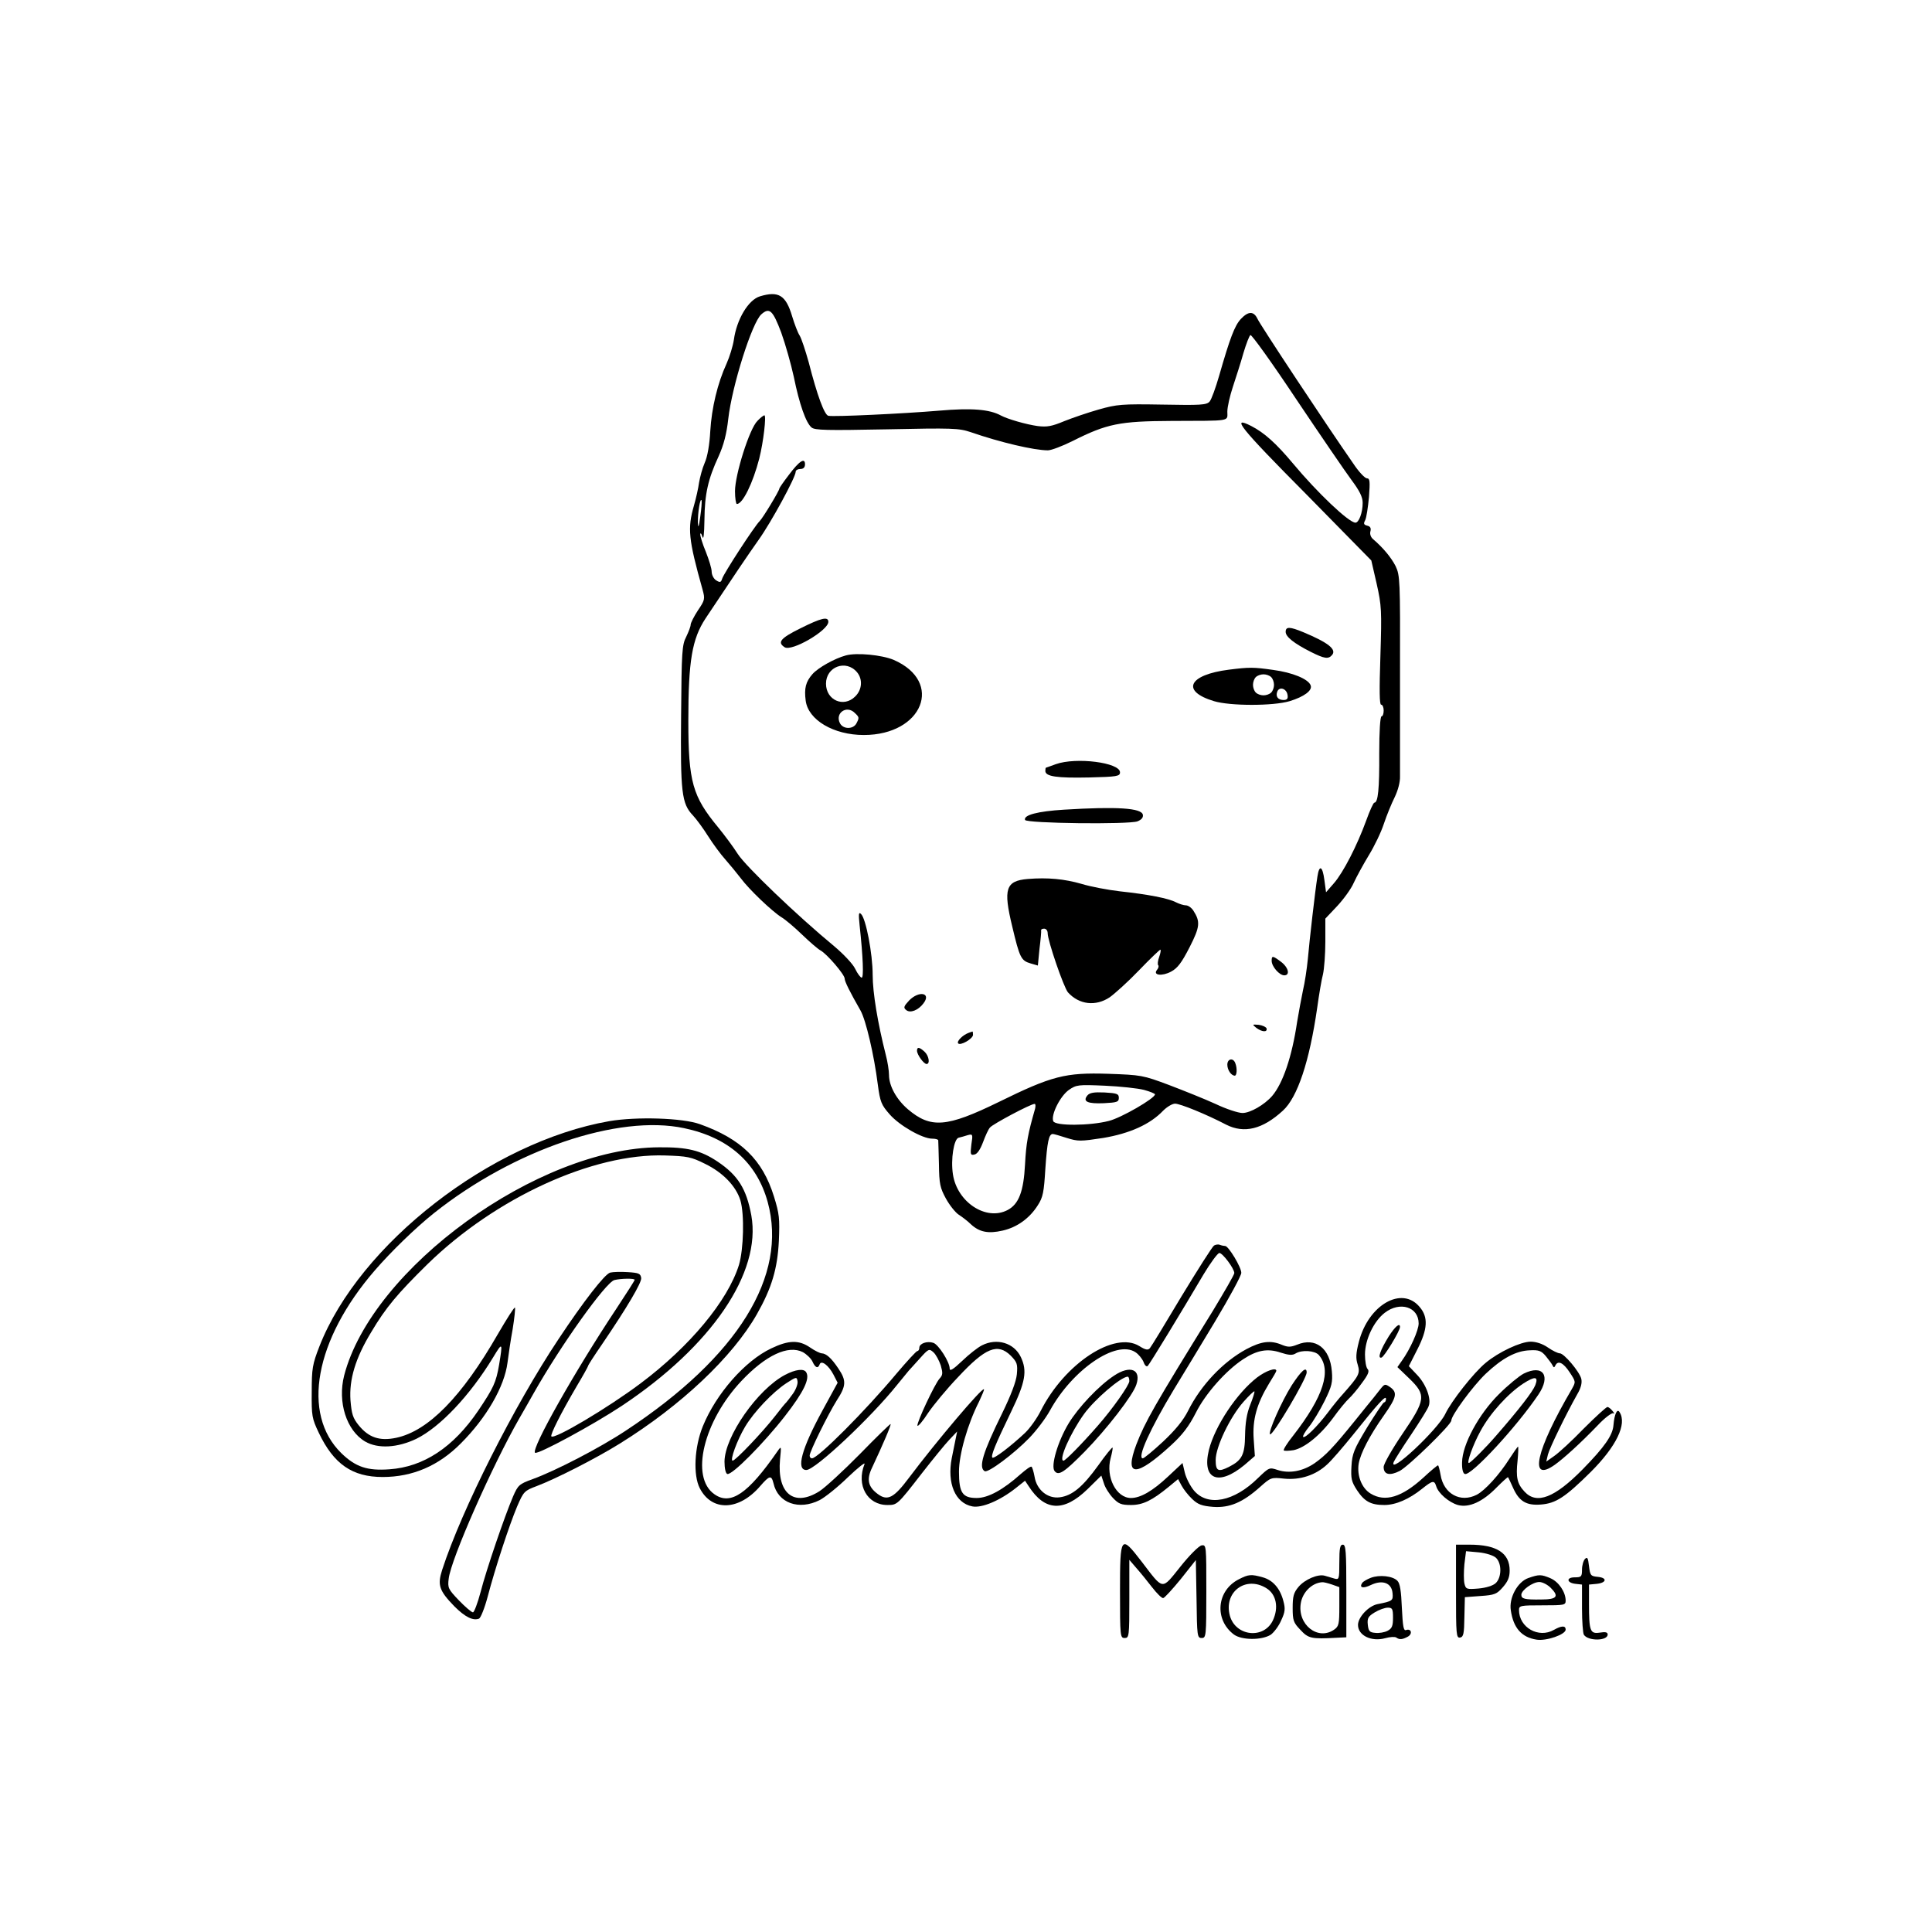 <?xml version="1.0" standalone="no"?>
<!DOCTYPE svg PUBLIC "-//W3C//DTD SVG 20010904//EN"
 "http://www.w3.org/TR/2001/REC-SVG-20010904/DTD/svg10.dtd">
<svg version="1.0" xmlns="http://www.w3.org/2000/svg"
 width="828pt" height="828pt" viewBox="0 0 828 828"
 preserveAspectRatio="xMidYMid meet">

<g transform="translate(0,828) scale(0.1,-0.1)"
fill="#000000" stroke="none">
<path d="M3257 7010 c-50 -15 -100 -99 -112 -187 -4 -26 -18 -72 -31 -101 -39
-85 -64 -190 -70 -290 -3 -57 -12 -110 -24 -136 -10 -23 -20 -61 -24 -84 -3
-23 -13 -68 -22 -99 -28 -97 -24 -143 37 -360 11 -40 10 -45 -20 -89 -17 -26
-31 -54 -31 -61 0 -8 -9 -31 -19 -52 -18 -34 -20 -64 -22 -337 -3 -330 2 -378
51 -429 15 -16 45 -57 65 -89 21 -33 54 -78 74 -100 20 -23 49 -58 65 -79 36
-49 135 -143 175 -168 17 -10 57 -44 89 -75 31 -30 67 -61 78 -67 28 -15 104
-104 104 -121 0 -12 21 -55 68 -137 23 -41 58 -190 74 -317 10 -75 15 -87 51
-128 42 -48 140 -104 182 -104 14 0 25 -3 26 -7 0 -5 2 -51 3 -103 1 -84 5
-101 30 -147 16 -29 41 -60 55 -69 14 -9 38 -27 52 -41 37 -34 75 -41 136 -27
62 14 116 53 151 109 22 34 26 56 32 155 8 117 15 150 32 150 5 0 32 -8 60
-17 48 -15 58 -15 156 0 113 19 201 58 257 117 16 16 39 30 51 30 22 0 135
-46 219 -90 77 -39 156 -20 243 60 63 57 114 212 147 440 8 58 19 123 25 145
5 22 10 85 10 139 l0 99 51 54 c27 29 60 74 71 100 12 26 41 79 64 117 24 39
53 99 65 136 12 36 33 87 46 113 14 29 24 65 23 90 0 23 0 226 0 451 1 390 0
410 -19 450 -19 37 -53 78 -96 115 -10 8 -15 22 -12 33 4 14 0 22 -13 25 -16
4 -17 9 -9 24 5 10 12 55 16 99 5 67 4 80 -9 80 -8 0 -35 28 -58 63 -111 159
-401 597 -411 621 -16 33 -39 33 -71 -1 -27 -29 -47 -83 -93 -243 -15 -52 -33
-102 -41 -111 -13 -15 -39 -16 -203 -13 -174 3 -194 1 -272 -21 -46 -13 -113
-36 -148 -50 -53 -22 -73 -26 -114 -21 -50 7 -129 30 -157 45 -49 27 -127 33
-265 21 -155 -13 -452 -27 -475 -22 -17 4 -48 88 -84 229 -14 50 -31 102 -39
115 -8 12 -22 49 -32 82 -27 91 -58 110 -138 86z m91 -155 c18 -50 42 -135 54
-190 24 -118 52 -197 76 -217 14 -12 64 -13 322 -8 283 6 309 5 360 -12 127
-44 272 -78 331 -78 14 0 62 18 106 40 147 74 201 85 423 86 261 1 240 -3 240
40 0 20 11 68 24 107 13 40 34 104 45 144 12 40 25 74 30 77 5 3 94 -121 197
-276 104 -155 210 -310 236 -345 35 -47 48 -73 48 -98 0 -42 -16 -85 -31 -85
-28 0 -163 128 -268 254 -72 86 -122 131 -178 160 -90 46 -51 -4 236 -293
l278 -283 23 -100 c21 -94 22 -114 16 -309 -5 -147 -4 -209 3 -209 6 0 11 -11
11 -25 0 -14 -4 -25 -9 -25 -6 0 -10 -66 -10 -157 1 -154 -5 -213 -21 -213 -4
0 -20 -35 -35 -77 -39 -107 -98 -222 -138 -268 l-34 -39 -7 52 c-8 61 -22 68
-30 15 -10 -63 -34 -273 -41 -353 -4 -41 -13 -102 -21 -135 -7 -33 -18 -94
-25 -135 -22 -149 -61 -263 -107 -317 -33 -38 -94 -73 -127 -73 -18 0 -70 17
-116 39 -46 21 -136 57 -199 81 -112 42 -119 43 -260 48 -185 6 -242 -9 -470
-121 -223 -109 -291 -114 -389 -31 -49 42 -81 100 -81 147 0 18 -6 57 -14 87
-34 134 -56 265 -56 342 0 90 -29 242 -50 261 -10 10 -11 0 -6 -48 15 -139 18
-225 9 -225 -5 0 -18 17 -28 38 -10 21 -50 63 -89 96 -160 132 -380 343 -414
396 -19 30 -57 81 -84 114 -110 133 -128 195 -128 458 0 256 16 350 74 438
129 194 179 268 227 336 55 77 159 269 159 292 0 7 9 12 20 12 13 0 20 7 20
20 0 30 -24 15 -69 -45 -23 -30 -41 -56 -41 -59 0 -9 -70 -125 -84 -139 -22
-21 -154 -224 -161 -247 -5 -16 -9 -18 -26 -7 -10 6 -19 23 -19 37 0 14 -12
52 -25 85 -14 33 -24 67 -24 75 1 8 5 4 9 -10 5 -16 8 8 9 72 1 110 15 174 61
273 22 49 34 96 41 159 16 142 102 414 142 449 35 31 49 17 85 -78z m-347
-790 c-6 -45 -9 -51 -10 -24 -1 40 10 110 16 94 1 -6 -1 -37 -6 -70z m1902
-2456 c26 -7 47 -16 47 -19 0 -17 -145 -101 -198 -114 -81 -21 -230 -22 -238
-1 -11 27 30 108 67 134 32 22 40 23 154 18 66 -3 141 -11 168 -18z m-467 -81
c-31 -108 -38 -146 -43 -238 -6 -117 -27 -171 -75 -196 -92 -48 -216 34 -234
153 -10 65 4 151 24 157 9 2 27 7 39 11 22 6 23 4 16 -40 -5 -42 -4 -47 13
-43 12 2 25 21 37 53 10 27 23 56 30 63 11 14 174 101 191 101 4 1 5 -9 2 -21z"/>
<path d="M3246 6476 c-34 -33 -96 -230 -96 -301 0 -30 4 -55 8 -55 25 0 69 90
96 195 18 71 31 185 22 185 -4 0 -18 -11 -30 -24z"/>
<path d="M3430 5587 c-85 -42 -100 -60 -67 -81 31 -19 187 72 187 109 0 24
-30 17 -120 -28z"/>
<path d="M5510 5572 c0 -21 35 -49 108 -86 58 -29 75 -32 91 -13 20 24 -17 53
-122 97 -60 25 -77 25 -77 2z"/>
<path d="M3625 5471 c-48 -13 -118 -52 -143 -80 -29 -33 -36 -61 -29 -114 11
-83 120 -147 249 -147 253 0 344 228 128 322 -50 21 -158 32 -205 19z m48 -72
c25 -30 22 -75 -8 -104 -49 -49 -125 -16 -125 55 0 73 86 105 133 49z m-9
-175 c19 -18 19 -20 6 -45 -14 -25 -56 -25 -70 1 -23 44 29 80 64 44z"/>
<path d="M5267 5410 c-174 -22 -207 -92 -64 -135 69 -21 254 -21 324 0 62 19
99 46 90 68 -10 27 -78 55 -161 66 -84 12 -102 12 -189 1z m181 -32 c7 -7 12
-21 12 -33 0 -12 -5 -26 -12 -33 -7 -7 -21 -12 -33 -12 -12 0 -26 5 -33 12 -7
7 -12 21 -12 33 0 12 5 26 12 33 7 7 21 12 33 12 12 0 26 -5 33 -12z m70 -76
c3 -16 -2 -22 -17 -22 -24 0 -35 15 -27 36 9 23 40 13 44 -14z"/>
<path d="M4525 5005 c-22 -8 -41 -15 -42 -15 -2 0 -3 -6 -3 -14 0 -24 50 -31
188 -28 119 3 132 5 132 22 0 42 -188 66 -275 35z"/>
<path d="M4560 4810 c-113 -7 -174 -23 -167 -44 5 -15 445 -20 482 -6 17 7 25
16 23 28 -5 29 -110 36 -338 22z"/>
<path d="M4405 4513 c-95 -8 -106 -42 -67 -203 32 -135 38 -147 79 -159 l31
-9 7 72 c5 39 8 74 7 79 -1 4 5 7 13 7 8 0 15 -8 15 -19 0 -33 69 -233 87
-254 48 -53 119 -61 179 -21 21 15 78 66 125 115 47 49 89 89 92 89 3 0 1 -14
-5 -31 -6 -16 -8 -33 -4 -36 3 -3 1 -12 -5 -19 -20 -24 21 -29 60 -8 28 15 45
38 79 104 45 88 47 110 16 158 -8 12 -22 22 -32 22 -9 0 -28 6 -42 13 -32 17
-119 34 -240 47 -52 6 -126 20 -165 32 -73 21 -145 28 -230 21z"/>
<path d="M5450 4162 c0 -24 33 -62 54 -62 26 0 18 34 -14 58 -36 27 -40 27
-40 4z"/>
<path d="M3896 3992 c-23 -25 -25 -31 -12 -41 17 -14 51 -1 73 28 36 46 -18
57 -61 13z"/>
<path d="M5384 3875 c24 -18 49 -20 44 -2 -3 6 -18 13 -34 15 -28 2 -28 2 -10
-13z"/>
<path d="M4150 3853 c-24 -9 -50 -35 -44 -44 8 -13 64 19 64 36 0 8 -1 15 -2
14 -2 0 -10 -3 -18 -6z"/>
<path d="M3930 3777 c0 -17 29 -57 41 -57 16 0 10 36 -9 53 -22 20 -32 21 -32
4z"/>
<path d="M5260 3717 c0 -23 17 -47 32 -47 9 0 11 32 2 54 -9 24 -34 19 -34 -7z"/>
<path d="M4660 3585 c-21 -26 1 -36 71 -33 56 3 64 5 64 23 0 17 -8 20 -61 23
-46 2 -64 -1 -74 -13z"/>
<path d="M2611 3475 c-508 -89 -1071 -527 -1242 -965 -30 -77 -33 -95 -33
-195 -1 -103 1 -114 30 -175 64 -135 144 -190 274 -190 128 0 240 48 335 144
111 111 187 244 200 346 4 30 13 95 22 143 8 49 12 91 10 93 -3 3 -35 -48 -73
-113 -155 -270 -299 -416 -436 -445 -71 -15 -118 1 -161 54 -25 31 -30 48 -35
107 -6 89 21 180 89 292 63 106 112 164 241 291 292 285 709 476 1018 466 96
-3 112 -6 172 -36 76 -37 132 -95 151 -156 18 -60 14 -210 -6 -277 -48 -154
-211 -350 -422 -508 -140 -105 -369 -241 -382 -227 -6 6 40 98 108 214 27 45
49 85 49 87 0 4 24 41 61 95 106 156 170 264 167 283 -3 19 -10 22 -57 25 -30
2 -64 1 -76 -2 -23 -6 -114 -123 -222 -286 -189 -284 -414 -729 -498 -988 -21
-65 -13 -89 52 -156 46 -46 80 -63 106 -53 7 3 24 45 37 94 32 122 92 305 126
386 28 65 31 68 84 88 82 31 253 118 356 182 263 163 484 372 588 555 64 113
88 195 94 314 4 96 2 116 -21 190 -49 158 -141 247 -317 310 -74 27 -272 33
-389 13z m321 -30 c190 -40 311 -147 358 -316 87 -317 -127 -663 -606 -979
-111 -74 -304 -174 -401 -209 -58 -21 -63 -26 -84 -74 -36 -84 -115 -315 -139
-409 -13 -49 -28 -88 -33 -88 -6 0 -33 23 -60 51 -46 48 -49 54 -44 93 9 83
187 485 302 686 21 36 48 84 61 107 118 209 310 477 347 487 28 7 87 8 87 1 0
-3 -35 -58 -78 -123 -178 -268 -366 -601 -349 -618 10 -10 250 120 372 201
385 256 599 571 555 816 -21 114 -57 172 -145 231 -72 48 -129 62 -250 61
-519 -2 -1231 -518 -1350 -978 -29 -114 10 -236 90 -283 55 -32 139 -27 220
12 101 50 229 185 328 348 41 68 42 66 26 -31 -13 -76 -24 -99 -89 -196 -107
-158 -235 -242 -381 -252 -95 -7 -145 10 -206 69 -172 168 -114 486 143 783
70 81 175 183 254 246 342 272 790 424 1072 364z"/>
<path d="M5203 2942 c-7 -4 -69 -102 -139 -217 -69 -116 -130 -216 -136 -223
-8 -9 -18 -8 -45 9 -106 66 -320 -74 -423 -278 -16 -32 -46 -74 -67 -94 -63
-59 -133 -112 -140 -106 -7 8 11 53 81 198 61 126 69 174 41 233 -29 61 -103
83 -167 50 -18 -9 -56 -39 -85 -67 -39 -37 -53 -45 -53 -32 0 28 -48 103 -70
110 -27 9 -60 -3 -60 -21 0 -8 -4 -14 -8 -14 -5 0 -45 -44 -90 -97 -133 -159
-336 -363 -362 -363 -6 0 -10 5 -10 12 0 17 78 175 116 236 41 63 42 85 7 137
-30 45 -52 64 -71 65 -7 0 -30 11 -50 25 -48 33 -92 32 -167 -4 -112 -53 -236
-194 -293 -334 -36 -89 -42 -208 -13 -265 52 -101 168 -97 259 9 40 46 48 48
57 12 19 -85 109 -117 198 -72 23 12 78 56 121 98 44 42 76 67 71 56 -36 -90
12 -175 98 -175 42 0 42 -1 148 136 46 59 99 124 117 143 l34 36 -6 -30 c-3
-16 -11 -54 -17 -84 -21 -108 15 -193 88 -207 41 -8 119 25 187 79 l39 31 16
-24 c69 -107 150 -111 252 -12 l59 58 11 -33 c5 -18 23 -46 39 -63 24 -25 35
-30 77 -30 51 0 90 19 162 78 l40 33 15 -28 c8 -15 28 -41 45 -57 25 -24 42
-30 90 -34 71 -5 127 19 201 85 46 41 48 42 103 36 69 -7 136 15 185 61 19 17
68 74 110 126 112 140 142 172 142 155 0 -8 -3 -15 -8 -15 -4 0 -36 -48 -72
-106 -57 -95 -65 -113 -68 -168 -3 -53 0 -66 24 -103 32 -48 59 -63 117 -63
49 0 106 25 161 69 45 36 53 38 61 12 9 -31 55 -70 93 -81 48 -13 107 14 167
76 25 25 47 45 48 43 2 -2 11 -22 21 -44 26 -59 57 -78 120 -73 64 5 104 31
214 140 109 109 156 205 123 256 -10 17 -22 -8 -26 -55 -3 -44 -38 -94 -132
-190 -120 -122 -197 -152 -249 -96 -32 34 -38 62 -30 134 3 32 4 59 2 59 -2 0
-19 -24 -37 -52 -43 -68 -105 -136 -140 -154 -70 -36 -142 4 -155 85 -4 23 -9
41 -11 41 -3 0 -31 -23 -62 -52 -93 -85 -165 -107 -227 -69 -38 23 -59 77 -51
128 8 45 46 119 108 207 55 78 59 98 27 121 -22 15 -24 14 -41 -7 -10 -13 -24
-30 -30 -38 -7 -8 -43 -53 -81 -100 -93 -115 -124 -147 -172 -181 -51 -35
-109 -45 -158 -29 -36 12 -37 11 -84 -34 -103 -102 -216 -124 -275 -54 -15 18
-33 52 -39 76 l-10 42 -62 -58 c-66 -62 -118 -92 -159 -92 -63 0 -109 90 -87
171 6 23 10 43 8 45 -2 2 -30 -32 -61 -76 -67 -93 -112 -130 -165 -137 -52 -7
-99 32 -108 88 -4 22 -10 41 -13 43 -4 3 -24 -12 -46 -31 -76 -68 -140 -103
-189 -103 -61 0 -76 22 -76 113 0 74 37 204 86 300 13 28 23 51 21 53 -8 8
-203 -222 -321 -379 -65 -87 -92 -101 -134 -70 -42 31 -49 63 -24 114 46 98
82 182 79 186 -2 1 -61 -56 -131 -128 -71 -72 -149 -144 -174 -160 -109 -69
-182 -10 -169 135 6 60 6 60 -11 36 -126 -182 -201 -233 -270 -184 -105 73
-47 313 116 486 104 110 200 155 263 123 16 -9 35 -27 41 -40 12 -27 24 -32
31 -12 7 19 38 -4 59 -44 l18 -35 -65 -119 c-90 -165 -114 -255 -69 -255 38 0
279 227 389 365 22 27 45 55 50 61 6 6 27 30 48 53 37 41 39 42 58 25 10 -9
24 -35 31 -56 9 -32 9 -41 -5 -56 -21 -23 -99 -190 -95 -202 2 -5 23 19 46 55
24 35 81 104 128 153 118 127 170 147 226 92 27 -28 30 -36 26 -80 -3 -31 -25
-89 -63 -167 -83 -169 -102 -232 -75 -248 14 -9 125 74 191 142 31 32 71 85
89 118 96 175 284 304 366 250 14 -9 29 -28 35 -42 5 -15 13 -22 18 -17 9 9
143 229 239 392 30 50 61 92 68 92 14 0 64 -67 64 -86 0 -7 -42 -79 -92 -162
-253 -409 -290 -475 -328 -573 -53 -141 -1 -141 150 -2 48 44 76 81 105 138
41 82 129 181 202 229 60 40 106 48 162 29 34 -11 50 -12 63 -4 27 17 83 13
100 -6 57 -65 20 -179 -110 -346 -25 -31 -43 -60 -40 -63 3 -3 22 -2 42 1 48
10 114 63 170 139 25 35 56 72 67 82 11 10 37 40 56 67 27 36 33 51 24 60 -6
6 -11 34 -11 62 0 64 38 143 85 179 65 50 145 25 145 -46 0 -29 -36 -110 -72
-160 l-19 -27 51 -49 c73 -71 71 -90 -30 -238 -44 -65 -80 -128 -80 -141 0
-33 26 -39 69 -17 39 21 221 198 221 216 0 22 91 146 147 200 71 67 130 99
190 101 37 2 49 -2 68 -25 12 -15 26 -33 29 -40 5 -10 7 -10 12 0 11 23 34 12
61 -29 27 -41 27 -41 9 -73 -154 -263 -185 -403 -73 -324 38 27 110 92 185
170 30 32 60 54 66 51 6 -4 5 1 -3 10 -7 9 -17 17 -22 17 -5 0 -51 -42 -102
-93 -50 -52 -107 -104 -126 -117 l-34 -24 7 30 c7 28 78 174 126 259 16 27 21
49 17 66 -8 31 -74 109 -92 109 -8 0 -31 11 -51 25 -23 16 -51 25 -74 25 -42
0 -137 -44 -193 -91 -51 -42 -147 -164 -173 -219 -32 -67 -243 -265 -221 -206
3 8 37 62 75 118 38 57 72 111 75 122 12 31 -11 93 -49 133 l-36 38 36 71 c45
88 48 139 10 183 -76 91 -219 9 -260 -149 -13 -50 -14 -72 -5 -99 11 -37 6
-47 -64 -126 -15 -16 -44 -52 -65 -80 -44 -58 -97 -111 -105 -103 -3 3 8 22
25 43 17 21 47 71 67 111 31 63 35 80 31 127 -8 99 -70 147 -149 114 -28 -11
-39 -11 -64 -1 -49 21 -89 16 -153 -18 -100 -54 -195 -154 -250 -264 -21 -42
-55 -83 -107 -132 -43 -40 -82 -72 -87 -72 -26 0 31 126 133 295 37 60 117
193 178 294 61 102 111 194 111 206 0 24 -55 115 -69 115 -5 0 -15 2 -23 5 -7
3 -18 1 -25 -3z"/>
<path d="M5952 2553 c-36 -58 -50 -97 -31 -91 12 4 79 114 79 131 0 20 -21 2
-48 -40z"/>
<path d="M3365 2388 c-118 -62 -259 -264 -260 -372 0 -29 5 -51 12 -53 19 -7
155 130 247 248 81 104 108 161 91 188 -10 17 -46 12 -90 -11z m34 -80 c-13
-18 -26 -35 -29 -38 -4 -3 -26 -30 -49 -60 -53 -68 -169 -190 -181 -190 -13 0
19 88 53 145 38 64 119 149 177 187 43 28 45 28 48 8 2 -11 -7 -35 -19 -52z"/>
<path d="M4774 2384 c-65 -43 -152 -135 -194 -204 -47 -78 -78 -184 -60 -205
17 -21 41 -5 128 83 95 97 208 243 222 288 22 65 -26 85 -96 38z m66 -23 c0
-17 -71 -118 -135 -191 -68 -78 -139 -150 -147 -150 -23 0 29 118 88 200 45
62 157 159 187 160 4 0 7 -8 7 -19z"/>
<path d="M5388 2377 c-87 -67 -181 -208 -207 -311 -31 -127 41 -157 153 -64
l44 38 -5 72 c-6 83 13 152 66 239 17 27 31 51 31 54 0 16 -45 0 -82 -28z
m-30 -118 c-15 -37 -21 -78 -22 -130 -1 -83 -13 -107 -68 -135 -47 -24 -58
-19 -58 29 0 56 62 185 120 250 23 26 44 46 46 44 2 -2 -6 -28 -18 -58z"/>
<path d="M5536 2343 c-43 -68 -102 -201 -93 -210 10 -10 157 238 157 265 0 28
-23 8 -64 -55z"/>
<path d="M6530 2393 c-19 -10 -67 -49 -106 -88 -86 -85 -157 -216 -158 -292
-1 -29 4 -48 12 -50 26 -10 222 202 315 340 55 81 20 131 -63 90z m50 -49
c-11 -28 -67 -101 -169 -218 -43 -50 -109 -116 -116 -116 -10 0 18 79 50 137
41 76 118 161 184 204 50 32 65 30 51 -7z"/>
<path d="M4800 1460 c0 -193 1 -200 20 -200 19 0 20 7 20 168 l0 167 30 -35
c17 -19 47 -56 67 -82 21 -27 42 -48 48 -47 5 0 39 37 75 81 l65 82 3 -167 c2
-159 3 -167 22 -167 19 0 20 7 20 200 0 196 0 200 -20 197 -12 -2 -52 -42 -91
-91 -82 -102 -71 -103 -166 21 -90 117 -93 113 -93 -127z"/>
<path d="M5740 1584 c0 -73 -1 -75 -22 -69 -13 4 -31 9 -41 12 -29 8 -85 -16
-112 -48 -21 -25 -25 -41 -25 -90 0 -53 3 -63 33 -94 34 -37 47 -40 155 -34
l42 2 0 198 c0 170 -2 199 -15 199 -12 0 -15 -15 -15 -76z m-31 -95 l31 -11 0
-83 c0 -75 -2 -85 -22 -99 -70 -49 -159 22 -143 114 8 47 48 86 91 89 6 1 25
-4 43 -10z"/>
<path d="M6240 1459 c0 -186 1 -200 18 -197 14 3 17 16 18 88 l2 85 67 5 c60
4 70 8 96 38 21 24 29 42 29 71 0 75 -55 111 -172 111 l-58 0 0 -201z m171
145 c26 -24 25 -85 -1 -109 -12 -11 -41 -20 -74 -23 -51 -4 -54 -3 -60 22 -3
14 -3 51 0 82 l7 56 55 -5 c30 -3 62 -13 73 -23z"/>
<path d="M6793 1599 c-7 -7 -13 -28 -13 -46 0 -30 -3 -33 -31 -33 -38 0 -35
-24 4 -28 l27 -3 0 -102 c0 -56 4 -107 8 -113 18 -28 102 -27 102 1 0 10 -10
12 -34 8 -41 -6 -46 6 -46 124 l0 82 32 3 c43 4 48 26 6 30 -31 3 -33 6 -38
46 -4 35 -7 41 -17 31z"/>
<path d="M5310 1512 c-96 -48 -107 -173 -22 -237 34 -25 120 -25 158 -1 14 10
35 38 45 62 17 36 18 50 9 83 -14 54 -45 89 -88 101 -50 14 -61 13 -102 -8z
m118 -39 c42 -26 53 -83 27 -138 -39 -81 -159 -68 -184 20 -28 102 68 174 157
118z"/>
<path d="M5875 1518 c-16 -6 -33 -16 -37 -22 -14 -21 4 -25 37 -9 50 24 89 9
93 -34 3 -33 1 -35 -65 -48 -38 -8 -83 -56 -83 -89 0 -45 57 -73 116 -57 21 6
42 7 48 3 14 -10 26 -9 50 4 21 12 14 36 -8 28 -11 -4 -14 16 -18 95 -3 73 -8
105 -19 116 -20 21 -77 27 -114 13z m95 -171 c0 -35 -4 -46 -23 -56 -13 -7
-37 -11 -53 -9 -25 2 -29 8 -32 35 -3 28 2 36 30 53 18 11 43 20 56 20 19 0
22 -5 22 -43z"/>
<path d="M6550 1517 c-46 -16 -84 -85 -75 -139 11 -75 46 -115 110 -125 42 -7
125 22 125 43 0 18 -18 17 -50 -1 -66 -38 -150 10 -150 85 0 19 7 20 100 20
94 0 100 1 100 20 0 37 -30 81 -65 96 -40 17 -49 17 -95 1z m96 -42 c37 -37
27 -50 -42 -50 -70 -1 -84 3 -84 20 0 20 49 55 77 55 13 0 35 -11 49 -25z"/>
</g>
</svg>
